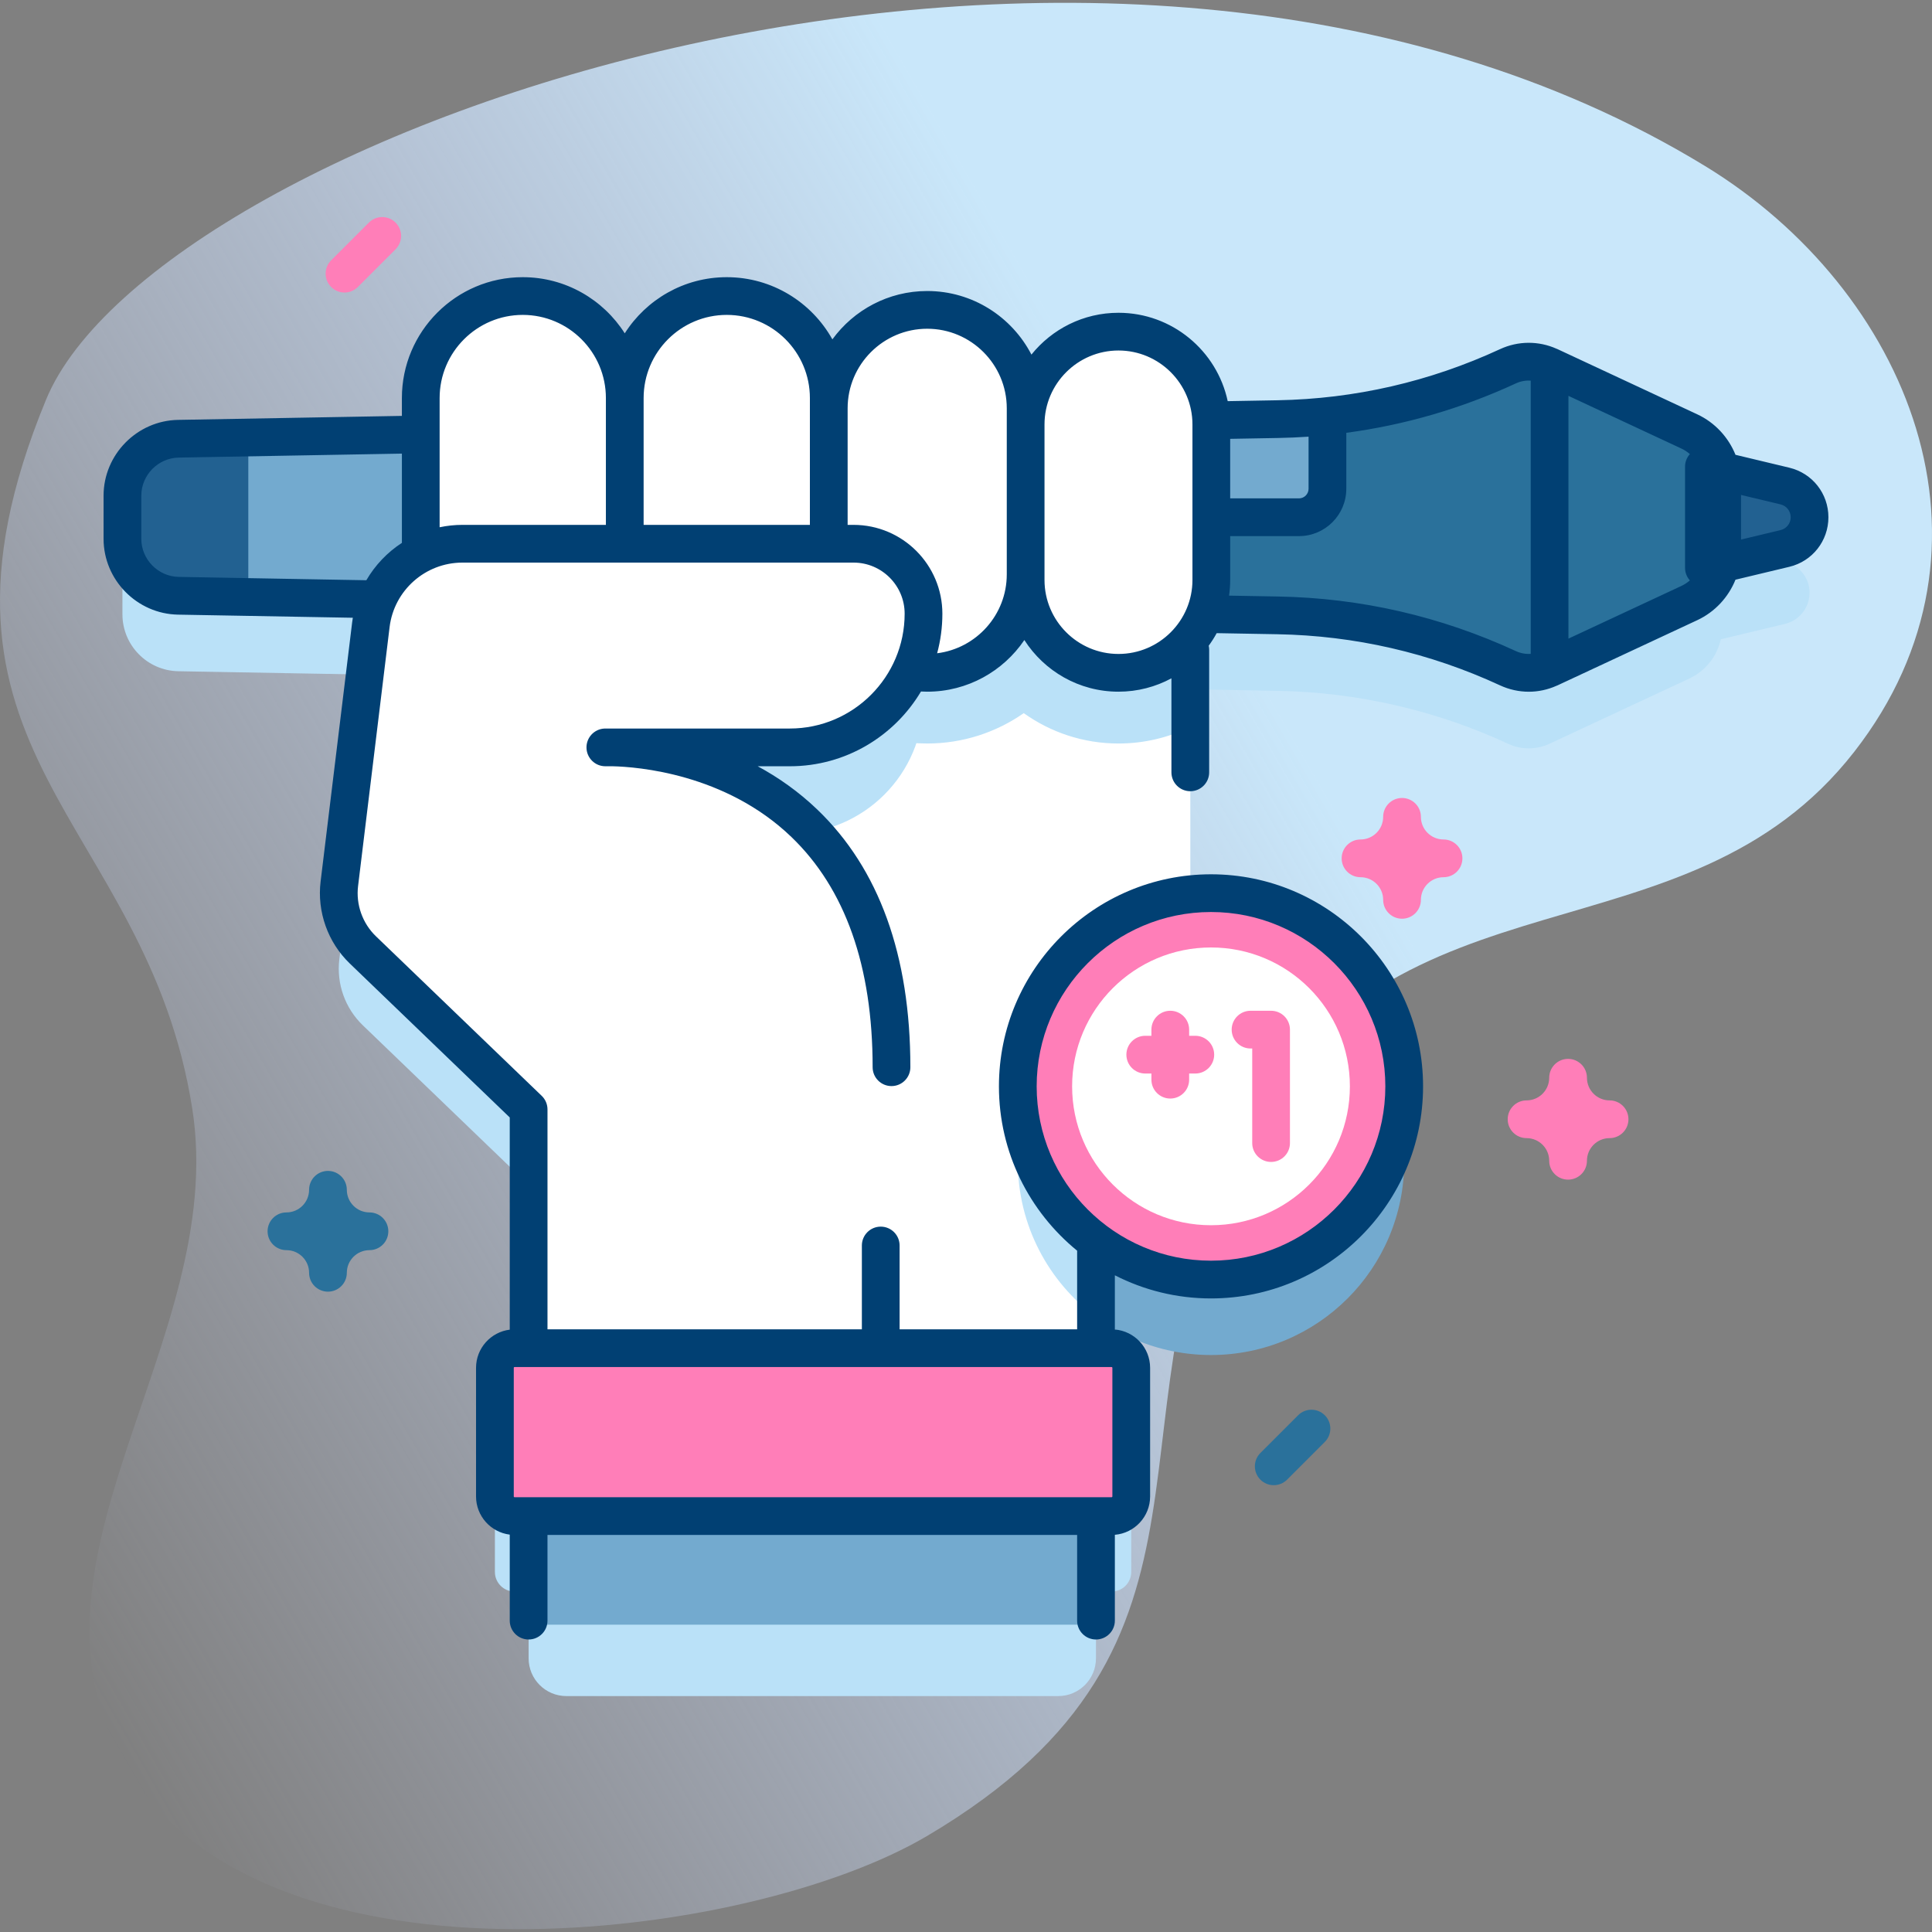 <svg id="Capa_1" enable-background="new 0 0 512 512" height="512" viewBox="0 0 512 512" width="512" xmlns="http://www.w3.org/2000/svg" xmlns:xlink="http://www.w3.org/1999/xlink"><rect x="0" y="0" width="512" height="512" fill="#808080" stroke="none"/><linearGradient id="SVGID_1_" gradientUnits="userSpaceOnUse" x1="-21.409" x2="490.399" y1="373.272" y2="77.779"><stop offset="0" stop-color="#d2deff" stop-opacity="0"/><stop offset=".459" stop-color="#cee2fd" stop-opacity=".67"/><stop offset=".685" stop-color="#c9e7fa"/></linearGradient><g><g><path d="m451.798 43.963c-160.556-97.869-410.51-8.611-439.594 61.949-38.908 94.394 26.578 110.528 38.743 187.874 9.761 62.061-51.182 121.495-16.394 176.282 37.883 59.663 163.465 44.681 211.198 16.447 87.376-51.683 43.309-112.012 84.684-187.299 39.407-71.707 116.244-42.625 160.961-99.99 42.5-54.521 14.31-122.402-39.598-155.263z" fill="url(#SVGID_1_)"/></g><g><circle cx="320.927" cy="307.893" fill="#73aacf" r="51.201"/><g><path d="m472.774 148.747-16.743-4.01c-1.003-4.518-4.049-8.398-8.353-10.406l-37.025-17.272c-3.445-1.607-7.435-1.659-10.884-.06-19.117 8.865-39.936 13.696-61.154 14.074l-291.344 5.197c-8.231.147-14.826 6.861-14.826 15.093v11.428c0 8.232 6.595 14.946 14.826 15.093l52.85.943c-.914 2.111-1.551 4.378-1.842 6.764l-8.353 68.618c-.79 6.493 1.517 12.98 6.229 17.515l43.931 42.283h.004v63.276h-3.733c-2.874 0-5.205 2.33-5.205 5.205v34.086c0 2.874 2.33 5.205 5.205 5.205h3.733v17.699c0 5.523 4.477 10 10 10h130.352c5.523 0 10-4.477 10-10v-17.699h4.143c2.874 0 5.205-2.33 5.205-5.205v-34.085c0-2.874-2.33-5.205-5.205-5.205h-4.143v-52.864l18.268-19.226c4.32-4.538 6.735-10.565 6.735-16.842v-105.685l23.169.413c21.217.378 42.037 5.209 61.154 14.074 3.449 1.599 7.438 1.547 10.884-.06l37.025-17.272c4.304-2.008 7.35-5.888 8.353-10.406l16.999-4.072c4.253-1.019 7.112-5.133 6.418-9.606-.534-3.46-3.267-6.176-6.673-6.991z" fill="#bae1f8"/><g><g><g><g><g><path d="m473.031 128.808-21.478-5.144v26.825l21.478-5.144c3.825-.916 6.522-4.335 6.522-8.268 0-3.933-2.697-7.353-6.522-8.269z" fill="#226191"/></g><g><path d="m338.617 163.08-291.344-5.197c-8.231-.147-14.826-6.861-14.826-15.093v-11.428c0-8.232 6.595-14.946 14.826-15.093l291.344-5.197c21.168-.378 41.94-5.187 61.021-14.013 3.498-1.618 7.524-1.631 11.017-.002l37.025 17.272c5.316 2.48 8.713 7.814 8.713 13.68v18.132c0 5.866-3.398 11.2-8.713 13.68l-37.025 17.272c-3.492 1.629-7.519 1.616-11.016-.002-19.082-8.824-39.854-13.634-61.022-14.011z" fill="#2a719b"/><path d="m351.784 110.252c-4.362.468-8.755.74-13.163.815l-65.256 1.162v17.299c0 4.168 3.379 7.548 7.548 7.548h63.324c4.168 0 7.548-3.379 7.548-7.548v-19.276z" fill="#73aacf"/><path d="m236.634 161.261-189.361-3.378c-8.231-.147-14.826-6.861-14.826-15.093v-11.428c0-8.232 6.595-14.946 14.826-15.093l189.361-3.378z" fill="#73aacf"/><path d="m65.807 158.214-18.534-.331c-8.231-.147-14.826-6.861-14.826-15.093v-11.428c0-8.232 6.595-14.946 14.826-15.093l18.534-.331z" fill="#226191"/></g></g><g><path d="m315.45 136.94v131.41c0 6.28-2.42 12.31-6.74 16.84l-18.27 19.23v125.06h-150.35v-292.54z" fill="#fff"/><g fill="#bae1f8"><path d="m315.45 256.98v11.37c0 6.28-2.42 12.31-6.74 16.84l-18.27 19.23v44.61c-12.57-9.33-20.71-24.28-20.71-41.14 0-26.42 20.02-48.18 45.72-50.91z"/><path d="m244.738 185.535c0 19.57-15.864 35.423-35.423 35.423h-69.222v-53.962h86.106c5.121 0 9.753 2.071 13.116 5.423 3.351 3.363 5.423 7.995 5.423 13.116z"/><path d="m315.448 136.945v55.69c-5.746 2.821-12.21 4.403-19.039 4.403-9.358 0-18.018-2.988-25.107-8.046-7.266 5.069-16.082 8.046-25.586 8.046-24.712 0-44.822-20.1-44.822-44.822v-15.27h114.554z"/></g><path d="m140.093 386.056h150.352v44.5h-150.352z" fill="#73aacf"/><g fill="#fff"><path d="m138.536 178.305c-14.929 0-27.031-12.102-27.031-27.031v-45.791c0-14.929 12.102-27.031 27.031-27.031 14.929 0 27.031 12.102 27.031 27.031v45.791c0 14.928-12.102 27.031-27.031 27.031z"/><path d="m192.599 178.305c-14.929 0-27.031-12.102-27.031-27.031v-45.791c0-14.929 12.102-27.031 27.031-27.031 14.929 0 27.031 12.102 27.031 27.031v45.791c0 14.928-12.103 27.031-27.031 27.031z"/><path d="m245.717 178.305c-14.408 0-26.087-11.68-26.087-26.087v-44.01c0-14.408 11.68-26.087 26.087-26.087 14.408 0 26.087 11.68 26.087 26.087v44.01c.001 14.407-11.679 26.087-26.087 26.087z"/><path d="m296.408 178.305c-13.588 0-24.603-11.015-24.603-24.603v-41.21c0-13.588 11.015-24.603 24.603-24.603 13.588 0 24.603 11.015 24.603 24.603v41.21c0 13.587-11.015 24.603-24.603 24.603z"/></g><path d="m236.255 282.824c0-88.016-75.835-84.756-75.835-84.756h48.891c19.566 0 35.428-15.862 35.428-35.428 0-10.241-8.302-18.544-18.544-18.544h-103.644c-12.36 0-22.776 9.225-24.27 21.495l-8.353 68.618c-.79 6.493 1.517 12.979 6.229 17.515l43.932 42.284z" fill="#fff"/></g></g><path d="m294.588 401.778h-158.228c-2.874 0-5.205-2.33-5.205-5.205v-34.085c0-2.874 2.33-5.205 5.205-5.205h158.227c2.874 0 5.205 2.33 5.205 5.205v34.085c0 2.875-2.33 5.205-5.204 5.205z" fill="#ff7eb8"/></g><path d="m415.556 312.615c-2.762 0-5-2.239-5-5 0-3.309-2.691-6-6-6-2.762 0-5-2.239-5-5s2.238-5 5-5c3.309 0 6-2.691 6-6 0-2.761 2.238-5 5-5s5 2.239 5 5c0 3.309 2.691 6 6 6 2.762 0 5 2.239 5 5s-2.238 5-5 5c-3.309 0-6 2.691-6 6 0 2.761-2.239 5-5 5z" fill="#ff7eb8"/><path d="m86.911 342.304c-2.761 0-5-2.239-5-5 0-3.309-2.691-6-6-6-2.761 0-5-2.239-5-5s2.239-5 5-5c3.309 0 6-2.691 6-6 0-2.761 2.239-5 5-5s5 2.239 5 5c0 3.309 2.691 6 6 6 2.761 0 5 2.239 5 5s-2.239 5-5 5c-3.309 0-6 2.691-6 6 0 2.761-2.239 5-5 5z" fill="#2a719b"/><path d="m371.553 243.471c-2.762 0-5-2.239-5-5 0-3.309-2.691-6-6-6-2.762 0-5-2.239-5-5s2.238-5 5-5c3.309 0 6-2.691 6-6 0-2.761 2.238-5 5-5s5 2.239 5 5c0 3.309 2.691 6 6 6 2.762 0 5 2.239 5 5s-2.238 5-5 5c-3.309 0-6 2.691-6 6 0 2.761-2.239 5-5 5z" fill="#ff7eb8"/><path d="m91.294 77.523c-1.28 0-2.559-.488-3.536-1.464-1.953-1.953-1.953-5.119 0-7.071l10-10c1.953-1.952 5.118-1.952 7.071 0 1.953 1.953 1.953 5.119 0 7.071l-10 10c-.976.976-2.255 1.464-3.535 1.464z" fill="#ff7eb8"/><path d="m337.553 393.591c-1.279 0-2.56-.488-3.535-1.464-1.953-1.953-1.953-5.119 0-7.071l10-10c1.951-1.952 5.119-1.952 7.07 0 1.953 1.953 1.953 5.119 0 7.071l-10 10c-.976.976-2.256 1.464-3.535 1.464z" fill="#2a719b"/></g></g><g><circle cx="320.927" cy="287.893" fill="#ff7eb8" r="51.201"/><circle cx="320.927" cy="287.893" fill="#fff" r="36.805"/><path d="m474.196 123.946-14.273-3.418c-1.875-4.648-5.447-8.544-10.131-10.728l-37.024-17.272c-.036-.017-.073-.027-.108-.043-.05-.022-.101-.041-.152-.061-4.762-2.132-10.198-2.107-14.97.099-18.649 8.627-38.504 13.187-59.011 13.552l-13.171.235c-2.852-13.365-14.746-23.421-28.949-23.421-9.318 0-17.638 4.331-23.068 11.082-5.174-9.997-15.609-16.85-27.622-16.85-10.317 0-19.47 5.056-25.128 12.815-5.478-9.822-15.969-16.482-27.991-16.482-11.355 0-21.342 5.944-27.031 14.879-5.69-8.935-15.676-14.879-27.031-14.879-17.662 0-32.031 14.369-32.031 32.031v4.729l-59.322 1.058c-10.883.194-19.736 9.208-19.736 20.092v11.428c0 10.884 8.854 19.897 19.736 20.092l46.32.826c-.07.423-.134.849-.186 1.278l-8.353 68.618c-.975 8.008 1.913 16.128 7.725 21.722l42.399 40.809v56.236c-5.028.629-8.933 4.921-8.933 10.117v34.085c0 5.196 3.905 9.488 8.933 10.117v22.791c0 2.761 2.239 5 5 5s5-2.239 5-5v-22.703h140.362v22.703c0 2.761 2.238 5 5 5s5-2.239 5-5v-22.746c5.224-.44 9.342-4.825 9.342-10.161v-34.085c0-5.336-4.118-9.721-9.342-10.161v-14.365c7.654 3.911 16.309 6.132 25.478 6.132 30.989 0 56.2-25.211 56.2-56.201s-25.211-56.201-56.2-56.201-56.201 25.211-56.201 56.201c0 17.546 8.087 33.234 20.724 43.549v20.841h-47.048v-22.216c0-2.761-2.239-5-5-5s-5 2.239-5 5v22.213h-83.313v-58.275c0-1.359-.553-2.66-1.533-3.603l-43.932-42.284c-3.561-3.427-5.33-8.402-4.733-13.309l8.353-68.619c1.187-9.748 9.487-17.099 19.307-17.099h103.644c7.468 0 13.544 6.076 13.544 13.544 0 16.778-13.65 30.428-30.428 30.428 0 0-48.893-.004-49.105.004-2.717.117-4.842 2.384-4.784 5.103.059 2.719 2.279 4.893 4.999 4.893h1.928c6.477.15 29.864 1.901 47.384 18.749 14.281 13.732 21.522 34.258 21.522 61.008 0 2.761 2.239 5 5 5s5-2.239 5-5c0-29.634-8.306-52.616-24.687-68.308-5.021-4.81-10.401-8.547-15.771-11.448h8.513c14.765 0 27.701-7.96 34.757-19.811.546.03 1.096.048 1.649.048 10.701 0 20.155-5.435 25.749-13.688 5.265 8.222 14.474 13.688 24.941 13.688 5.075 0 9.855-1.285 14.034-3.545v24.921c0 2.761 2.238 5 5 5s5-2.239 5-5v-32.488c0-.368-.045-.725-.121-1.07.775-1.06 1.485-2.17 2.115-3.33l16.09.287c20.508.366 40.362 4.925 59.011 13.552 2.427 1.123 5.026 1.684 7.622 1.684 2.508 0 5.008-.537 7.347-1.584.051-.021.102-.039.153-.061.036-.016.073-.027.108-.043l37.024-17.272c4.684-2.185 8.255-6.081 10.13-10.728l14.273-3.418c6.098-1.46 10.356-6.86 10.356-13.131s-4.255-11.672-10.353-13.132zm-199.469 163.948c0-25.475 20.726-46.201 46.201-46.201s46.2 20.726 46.2 46.201-20.726 46.201-46.2 46.201c-25.476-.001-46.201-20.726-46.201-46.201zm20.065 74.594v34.085c0 .113-.092.205-.204.205h-158.228c-.113 0-.205-.092-.205-.205v-34.085c0-.113.092-.205.205-.205h158.228c.112 0 .204.092.204.205zm43.913-246.416c2.704-.048 5.397-.166 8.079-.35v13.807c0 1.405-1.143 2.547-2.548 2.547h-18.226v-15.778zm-146.106-32.62c12.148 0 22.031 9.883 22.031 22.031v2.724 30.889h-44.063v-33.613c0-12.148 9.884-22.031 22.032-22.031zm-95.516 70.319-49.72-.887c-5.467-.098-9.915-4.626-9.915-10.094v-11.428c0-5.468 4.448-9.996 9.915-10.094l59.143-1.055v23.654c-3.852 2.51-7.093 5.898-9.423 9.904zm19.422-14.042v-34.246c0-12.148 9.883-22.031 22.031-22.031s22.031 9.883 22.031 22.031v33.613h-38.017c-2.067 0-4.088.222-6.045.633zm131.848 33.393c.899-3.345 1.386-6.857 1.386-10.482 0-12.982-10.562-23.544-23.544-23.544h-1.565v-30.889c0-11.627 9.46-21.087 21.087-21.087s21.087 9.46 21.087 21.087v4.285 39.726c.001 10.732-8.066 19.6-18.451 20.904zm48.055.183c-10.81 0-19.604-8.794-19.604-19.604v-1.484-39.726c0-10.81 8.794-19.604 19.604-19.604 10.809 0 19.603 8.794 19.603 19.604v41.21c0 10.81-8.794 19.604-19.603 19.604zm105.329-.75c-19.919-9.213-41.126-14.083-63.032-14.474l-12.991-.232c.191-1.356.297-2.74.297-4.148v-11.625h18.226c6.919 0 12.548-5.629 12.548-12.547v-14.83c15.507-2.072 30.567-6.447 44.953-13.102 1.245-.577 2.591-.813 3.917-.731v72.418c-1.327.083-2.672-.153-3.918-.729zm13.917-3.31v-64.337l29.911 13.954c.832.388 1.587.891 2.268 1.473-.814.91-1.28 2.09-1.28 3.33v26.825c0 1.24.466 2.42 1.28 3.329-.68.581-1.436 1.085-2.268 1.473zm56.213-28.763-10.476 2.509v-11.829l10.475 2.509c1.582.379 2.687 1.779 2.687 3.406s-1.105 3.027-2.686 3.405z" fill="#014073"/><g fill="#ff7eb8"><path d="m336.851 267.862h-5.444c-2.761 0-5 2.238-5 5s2.239 5 5 5h.444v25.063c0 2.762 2.239 5 5 5s5-2.238 5-5v-30.063c0-2.761-2.239-5-5-5z"/><path d="m316.769 274.495h-1.632v-1.633c0-2.762-2.239-5-5-5s-5 2.238-5 5v1.633h-1.633c-2.761 0-5 2.238-5 5s2.239 5 5 5h1.633v1.632c0 2.762 2.239 5 5 5s5-2.238 5-5v-1.632h1.632c2.761 0 5-2.238 5-5s-2.239-5-5-5z"/></g></g></g></g></svg>